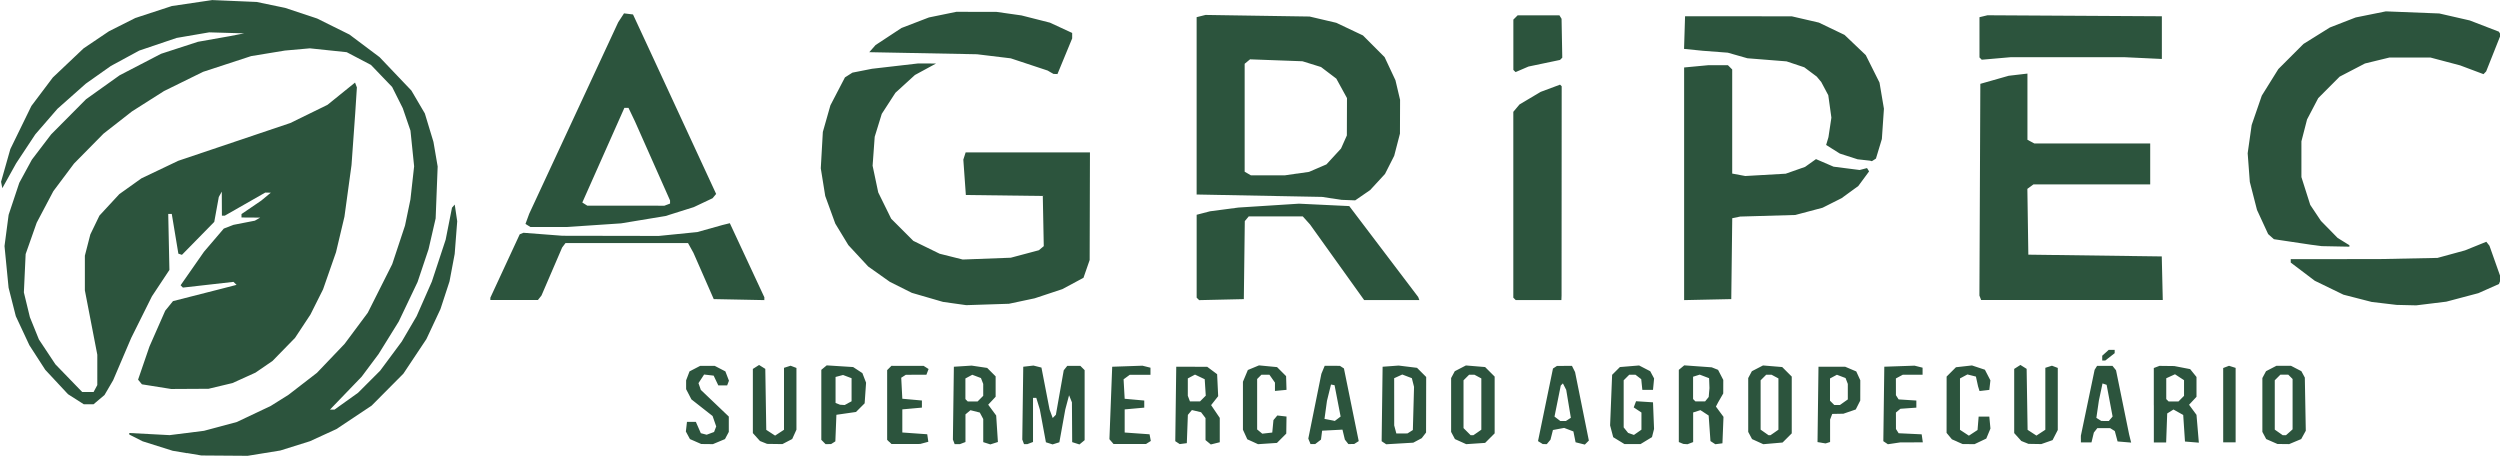 <?xml version="1.0" encoding="UTF-8" standalone="no"?>
<!-- Created with Inkscape (http://www.inkscape.org/) -->

<svg
   xmlns:dc="http://purl.org/dc/elements/1.1/"
   xmlns:cc="http://creativecommons.org/ns#"
   xmlns:rdf="http://www.w3.org/1999/02/22-rdf-syntax-ns#"
   xmlns:svg="http://www.w3.org/2000/svg"
   xmlns="http://www.w3.org/2000/svg"
   xmlns:sodipodi="http://sodipodi.sourceforge.net/DTD/sodipodi-0.dtd"
   xmlns:inkscape="http://www.inkscape.org/namespaces/inkscape"
   version="1.1"
   id="svg829"
   width="449.73"
   height="81.997">
  <defs
     id="defs833" />
  <sodipodi:namedview
     pagecolor="#ffffff"
     bordercolor="#666666"
     borderopacity="1"
     objecttolerance="10"
     gridtolerance="10"
     guidetolerance="10"
     inkscape:pageopacity="0"
     inkscape:pageshadow="2"
     inkscape:window-width="640"
     inkscape:window-height="480"
     id="namedview831" />
  <inkscape:clipboard
     style="font-variant-east_asian:normal;opacity:1;vector-effect:none;fill:#2c543d;fill-opacity:1;stroke-width:0.32;stroke-linecap:butt;stroke-linejoin:miter;stroke-miterlimit:4;stroke-dasharray:none;stroke-dashoffset:0;stroke-opacity:1"
     min="1267.265,981.295"
     max="1716.995,1063.292" />
  <g
     id="g827"
     transform="matrix(3.78,0,0,3.78,-1267.265,-59.228)">
    <path
       inkscape:export-ydpi="43.673954"
       inkscape:export-xdpi="43.673954"
       sodipodi:nodetypes="cccccccccccccccccccccccccccccccccccccccccccccccccccccccccccccccccccccccccccccccccccccccccccccccccccccccccccccccccccccccccccccccccccccccccccccccccccccccccccccccccccccccccccccccccccccccccccccccccccccccccccccccccccccccccccccccccccccccccccccccccccccccccccccccccccccccccccccccccccccccccccccccccccccccccccccccccccccccccccccccccccccccccccccccccccccccc"
       style="fill:#2c543d;stroke-width:0.085"
       d="m 344.155,37.236 -0.683,-0.115 -0.714,-0.225 -0.714,-0.225 -0.318,-0.161 -0.318,-0.161 v -0.037 -0.037 l 0.96,0.051 0.96,0.051 0.818,-0.103 0.818,-0.103 0.78,-0.209 0.78,-0.209 0.807,-0.382 0.807,-0.382 0.424,-0.266 0.424,-0.266 0.677,-0.523 0.677,-0.523 0.657,-0.688 0.657,-0.688 0.552,-0.741 0.552,-0.741 0.582,-1.157 0.582,-1.157 0.304,-0.917 0.304,-0.917 0.129,-0.622 0.129,-0.622 0.088,-0.789 0.088,-0.789 -0.087,-0.849 -0.087,-0.849 -0.183,-0.533 -0.183,-0.533 -0.253,-0.505 -0.253,-0.505 -0.504,-0.525 -0.504,-0.525 -0.577,-0.303 -0.577,-0.303 -0.877,-0.092 -0.877,-0.092 -0.593,0.053 -0.593,0.053 -0.804,0.132 -0.804,0.132 -1.143,0.374 -1.143,0.374 -0.931,0.458 -0.931,0.458 -0.762,0.484 -0.762,0.484 -0.677,0.529 -0.677,0.529 -0.702,0.712 -0.702,0.712 -0.492,0.657 -0.492,0.657 -0.396,0.75 -0.396,0.75 -0.263,0.747 -0.263,0.747 -0.042,0.912 -0.042,0.912 0.143,0.589 0.143,0.589 0.215,0.531 0.215,0.531 0.392,0.591 0.392,0.591 0.637,0.658 0.637,0.658 h 0.272 0.272 l 0.088,-0.164 0.088,-0.164 V 33.272 32.551 l -0.296,-1.532 -0.296,-1.532 v -0.825 -0.825 l 0.13,-0.505 0.13,-0.505 0.217,-0.449 0.217,-0.449 0.473,-0.511 0.473,-0.511 0.526,-0.375 0.526,-0.375 0.877,-0.418 0.877,-0.418 2.667,-0.899 2.667,-0.899 0.883,-0.432 0.883,-0.432 0.656,-0.53 0.656,-0.53 0.044,0.115 0.044,0.115 -0.04,0.619 -0.04,0.619 -0.088,1.228 -0.088,1.228 -0.168,1.228 -0.168,1.228 -0.201,0.847 -0.201,0.847 -0.308,0.883 -0.308,0.883 -0.3,0.599 -0.3,0.599 -0.367,0.556 -0.367,0.556 -0.536,0.549 -0.536,0.549 -0.405,0.278 -0.405,0.278 -0.547,0.248 -0.547,0.248 -0.57,0.136 -0.57,0.136 -0.889,0.005 -0.889,0.005 -0.696,-0.111 -0.696,-0.111 -0.092,-0.111 -0.092,-0.111 0.271,-0.789 0.271,-0.789 0.375,-0.852 0.375,-0.852 0.185,-0.228 0.185,-0.228 1.185,-0.302 1.185,-0.302 0.328,-0.085 0.328,-0.085 -0.074,-0.071 -0.074,-0.071 -1.203,0.136 -1.203,0.136 -0.055,-0.055 -0.055,-0.055 0.557,-0.798 0.557,-0.798 0.471,-0.551 0.471,-0.551 0.231,-0.089 0.231,-0.089 0.508,-0.099 0.508,-0.099 0.127,-0.073 0.127,-0.073 -0.445,-0.003 -0.445,-0.003 v -0.081 -0.081 l 0.471,-0.321 0.471,-0.321 0.227,-0.188 0.227,-0.188 -0.132,-0.003 -0.132,-0.003 -0.964,0.55 -0.964,0.55 h -0.068 -0.068 l -0.003,-0.572 -0.003,-0.572 -0.071,0.127 -0.071,0.127 -0.108,0.593 -0.108,0.593 -0.769,0.784 -0.769,0.784 -0.085,-0.028 -0.085,-0.028 -0.055,-0.332 -0.055,-0.332 -0.102,-0.614 -0.102,-0.614 h -0.084 -0.084 l 0.028,1.333 0.028,1.333 -0.416,0.628 -0.416,0.628 -0.493,0.99 -0.493,0.99 -0.43,1.007 -0.43,1.007 -0.205,0.351 -0.205,0.351 -0.262,0.221 -0.262,0.221 h -0.231 -0.231 l -0.376,-0.24 -0.376,-0.24 -0.541,-0.58 -0.541,-0.58 -0.378,-0.585 -0.378,-0.585 -0.323,-0.691 -0.323,-0.691 -0.172,-0.677 -0.172,-0.677 -0.097,-0.991 -0.097,-0.991 0.098,-0.744 0.098,-0.744 0.254,-0.762 0.254,-0.762 0.299,-0.55 0.299,-0.55 0.458,-0.601 0.458,-0.601 0.832,-0.838 0.832,-0.838 0.798,-0.569 0.798,-0.569 0.987,-0.512 0.987,-0.512 0.876,-0.285 0.876,-0.285 0.762,-0.135 0.762,-0.135 0.339,-0.066 0.339,-0.066 -0.833,-0.024 -0.833,-0.024 -0.775,0.133 -0.775,0.133 -0.889,0.301 -0.889,0.301 -0.677,0.367 -0.677,0.367 -0.593,0.419 -0.593,0.419 -0.676,0.599 -0.676,0.599 -0.527,0.608 -0.527,0.608 -0.455,0.688 -0.455,0.688 -0.33,0.593 -0.33,0.593 -0.03,-0.152 -0.03,-0.152 0.221,-0.779 0.221,-0.779 0.501,-1.026 0.501,-1.026 0.51,-0.677 0.51,-0.677 0.732,-0.693 0.732,-0.693 0.604,-0.407 0.604,-0.407 0.628,-0.316 0.628,-0.316 0.868,-0.284 0.868,-0.284 0.96,-0.142 0.96,-0.142 1.058,0.045 1.058,0.045 0.677,0.141 0.677,0.141 0.762,0.253 0.762,0.253 0.769,0.382 0.769,0.381 0.717,0.538 0.717,0.538 0.757,0.795 0.757,0.795 0.32,0.545 0.32,0.545 0.205,0.677 0.205,0.677 0.1,0.585 0.1,0.585 -0.048,1.235 -0.048,1.235 -0.169,0.734 -0.169,0.734 -0.261,0.779 -0.261,0.779 -0.449,0.942 -0.449,0.942 -0.48,0.774 -0.48,0.774 -0.402,0.538 -0.402,0.538 -0.754,0.783 -0.754,0.783 h 0.108 0.108 l 0.56,-0.4 0.56,-0.4 0.527,-0.527 0.527,-0.527 0.514,-0.693 0.514,-0.693 0.353,-0.603 0.353,-0.603 0.362,-0.822 0.362,-0.822 0.329,-0.998 0.329,-0.998 0.151,-0.762 0.151,-0.762 0.065,-0.074 0.065,-0.074 0.059,0.397 0.059,0.397 -0.06,0.777 -0.06,0.777 -0.123,0.654 -0.123,0.654 -0.215,0.658 -0.215,0.658 -0.335,0.715 -0.335,0.715 -0.548,0.823 -0.548,0.823 -0.755,0.76 -0.755,0.76 -0.838,0.558 -0.838,0.558 -0.63,0.289 -0.63,0.289 -0.705,0.221 -0.705,0.221 -0.777,0.126 -0.777,0.126 -1.101,-0.008 -1.101,-0.008 -0.683,-0.115 z"
       id="path834"
       inkscape:connector-curvature="0" />
    <path
       inkscape:export-ydpi="43.673954"
       inkscape:export-xdpi="43.673954"
       sodipodi:nodetypes="cccccccccccccccccccccccccccccccccccccccccccccccccccccccccccccccccccccccccccccccccccccccccccccccccccccccccccccccccccccccccccccccccccccccccccccccccccccccccccccccccccccccccccccccccccccccccccccccccccccccccccccccccccccccccccccccccccccccccccccccccccccccccccccccccccccccccccccccccccccccccccccccccccccccccccccccccccccccccccccccccccccccccccccccccccccccccccccccccccccccccccccccccccccccccccccccccccccccccccccccccccccccccccccccccccccccccccccccccccccccccccccccccccccccccccccccccccccccccccccccccccccccccccccccccccccccccccccccccccccccccccccccccccccccccccccccccccccccccccccccccccccccccccccccccccccccccccccccccccccccccccccccccccccccccccccccccccccccccccccccccccccccccccccccccccccccccccccccccccccccccccccccccccccccccccccccccccccccccccccccccccccccccccccccccccccccccccccccccccccccccccccccccccccccccccccccccccccccccccccccccccccccccccccccccccccccccccccccccccccccccccccccccccccccccccccccccccccccccccccccccccccccccccccccccccccccccccccccccccccccccccccccccccccccccccccccccccccccccccccccccccccccccccccccccccccccccccccccccccccccccccccccccccccccccccccccccccccccccccccccccccccccccccccccccccccccccccccccccccccccccccccccccccccccccccccccccccccccccccccccccccccccccccccccccccccccccccccccccccccccccccccccccccccccccccccccccccccccccccccccccccccccccccccccccccccccccccccccccccccccccccccccccccccccccccccccccccccccccccccccccccccccccccccccccccccccccccccccccccccccccccccccccccccccccccccccccccccccccccccccccccccccccccccccccccccccccccccccccccccccccccccccccccccccccccccccccccccccccccccccccccccccccccccccccccccccccccccccccccccccccccccccccccccccccccccccccccccccccccccccccccccccccccccccccccccccccccccccccccccccccccccccccccccccccccccccccccccccccccccccccccccccccc"
       style="fill:#2c543d;stroke-width:0.085"
       d="m 368.359,36.682 -0.269,-0.117 -0.097,-0.18 -0.097,-0.18 0.026,-0.229 0.026,-0.229 h 0.212 0.212 l 0.118,0.269 0.118,0.269 0.139,0.036 0.139,0.036 0.176,-0.065 0.176,-0.065 0.051,-0.132 0.051,-0.132 -0.086,-0.248 -0.086,-0.248 -0.504,-0.396 -0.504,-0.396 -0.126,-0.243 -0.126,-0.243 v -0.21 -0.21 l 0.081,-0.213 0.081,-0.213 0.253,-0.131 0.253,-0.131 h 0.347 0.347 l 0.253,0.131 0.253,0.131 0.085,0.222 0.085,0.222 -0.043,0.112 -0.043,0.112 h -0.21 -0.21 l -0.111,-0.233 -0.111,-0.233 -0.227,-0.026 -0.227,-0.026 -0.134,0.205 -0.134,0.205 0.056,0.16 0.055,0.16 0.666,0.635 0.666,0.635 v 0.365 0.365 l -0.091,0.171 -0.091,0.171 -0.287,0.12 -0.287,0.12 -0.278,-0.003 -0.278,-0.003 -0.269,-0.117 z m 3.232,0.043 -0.169,-0.069 -0.169,-0.188 -0.169,-0.188 v -1.527 -1.527 l 0.148,-0.094 0.148,-0.094 0.148,0.093 0.148,0.093 0.023,1.451 0.023,1.451 0.21,0.137 0.21,0.137 0.212,-0.139 0.212,-0.139 v -1.474 -1.474 l 0.157,-0.05 0.157,-0.05 0.139,0.053 0.139,0.053 v 1.469 1.469 l -0.101,0.222 -0.101,0.222 -0.233,0.121 -0.233,0.121 -0.364,-0.005 -0.364,-0.005 -0.169,-0.069 z m 2.853,-0.022 -0.102,-0.102 v -1.666 -1.666 l 0.128,-0.106 0.128,-0.106 0.629,0.04 0.629,0.04 0.22,0.144 0.22,0.144 0.088,0.228 0.088,0.228 -0.034,0.491 -0.034,0.491 -0.206,0.206 -0.206,0.206 -0.466,0.067 -0.466,0.067 -0.025,0.632 -0.025,0.632 -0.102,0.065 -0.102,0.065 -0.131,10e-4 -0.131,0.001 -0.102,-0.102 z m 1.174,-1.849 0.164,-0.088 v -0.549 -0.549 l -0.203,-0.077 -0.203,-0.077 -0.178,0.047 -0.178,0.047 v 0.618 0.618 l 0.106,0.043 0.106,0.043 0.111,0.007 0.111,0.007 0.164,-0.088 z m 1.959,1.849 -0.102,-0.102 v -1.659 -1.659 l 0.102,-0.102 0.102,-0.102 0.766,0.001 0.766,10e-4 0.118,0.075 0.118,0.075 -0.052,0.136 -0.052,0.136 -0.489,10e-4 -0.489,0.001 -0.11,0.07 -0.11,0.07 0.026,0.5 0.026,0.5 0.466,0.042 0.466,0.042 v 0.169 0.169 l -0.466,0.042 -0.466,0.042 v 0.55 0.55 l 0.593,0.042 0.593,0.042 0.026,0.179 0.026,0.179 -0.195,0.052 -0.195,0.052 -0.682,10e-4 -0.682,0.001 -0.102,-0.102 z m 3.069,-0.007 -0.042,-0.108 0.023,-1.733 0.023,-1.733 0.423,-0.027 0.423,-0.027 0.37,0.055 0.37,0.055 0.201,0.201 0.201,0.201 v 0.485 0.485 l -0.177,0.189 -0.177,0.189 0.19,0.257 0.19,0.257 0.041,0.631 0.041,0.631 -0.18,0.057 -0.18,0.057 -0.169,-0.054 -0.169,-0.054 v -0.55 -0.55 l -0.082,-0.154 -0.082,-0.154 -0.222,-0.056 -0.222,-0.056 -0.119,0.099 -0.119,0.099 v 0.658 0.658 l -0.134,0.051 -0.134,0.051 h -0.123 -0.123 z m 1.268,-2.057 0.133,-0.133 v -0.283 -0.283 l -0.054,-0.14 -0.054,-0.14 -0.206,-0.078 -0.206,-0.078 -0.164,0.088 -0.164,0.088 v 0.491 0.491 l 0.056,0.057 0.056,0.056 h 0.234 0.234 z m 2.034,2.057 -0.042,-0.108 0.023,-1.733 0.023,-1.733 0.243,-0.028 0.243,-0.028 0.19,0.048 0.19,0.048 0.193,0.996 0.193,0.996 0.075,0.204 0.075,0.204 0.075,-0.077 0.076,-0.077 0.187,-1.058 0.187,-1.058 0.084,-0.106 0.084,-0.106 h 0.311 0.311 l 0.102,0.102 0.102,0.102 v 1.666 1.666 l -0.123,0.102 -0.123,0.102 -0.173,-0.055 -0.173,-0.055 -0.006,-0.947 -0.006,-0.947 -0.068,-0.169 -0.068,-0.169 -0.09,0.339 -0.09,0.339 -0.141,0.78 -0.141,0.78 -0.161,0.051 -0.161,0.051 -0.159,-0.051 -0.159,-0.051 -0.145,-0.781 -0.145,-0.781 -0.084,-0.275 -0.084,-0.275 h -0.078 -0.078 v 1.049 1.049 l -0.134,0.051 -0.134,0.051 h -0.08 -0.08 l -0.042,-0.108 z m 4.203,-0.009 -0.098,-0.117 0.066,-1.724 0.066,-1.724 0.72,-0.025 0.72,-0.025 0.191,0.048 0.191,0.048 v 0.168 0.168 h -0.492 -0.492 l -0.148,0.108 -0.148,0.108 0.026,0.463 0.026,0.463 0.466,0.042 0.466,0.042 v 0.169 0.169 l -0.466,0.042 -0.466,0.042 v 0.55 0.55 l 0.592,0.042 0.592,0.042 0.03,0.159 0.03,0.159 -0.114,0.072 -0.114,0.072 -0.773,10e-4 -0.773,0.001 -0.098,-0.117 z m 3.144,0.048 -0.108,-0.07 0.023,-1.772 0.023,-1.772 0.737,0.002 0.737,0.002 0.236,0.176 0.236,0.176 0.025,0.523 0.025,0.523 -0.168,0.213 -0.168,0.213 0.206,0.304 0.206,0.304 v 0.579 0.579 l -0.213,0.053 -0.213,0.053 -0.126,-0.104 -0.126,-0.104 v -0.524 -0.524 l -0.106,-0.139 -0.106,-0.139 -0.218,-0.052 -0.218,-0.052 -0.096,0.115 -0.096,0.115 -0.025,0.673 -0.025,0.673 -0.169,0.022 -0.169,0.022 -0.108,-0.07 z m 1.206,-2.1 0.137,-0.137 -0.025,-0.391 -0.025,-0.391 -0.231,-0.11 -0.231,-0.11 -0.171,0.091 -0.171,0.091 v 0.413 0.413 l 0.051,0.134 0.051,0.134 h 0.239 0.239 z m 2.37,2.056 -0.256,-0.116 -0.104,-0.228 -0.104,-0.228 v -1.142 -1.142 l 0.117,-0.279 0.117,-0.279 0.265,-0.11 0.265,-0.11 0.43,0.041 0.43,0.041 0.215,0.215 0.215,0.215 0.01,0.326 0.01,0.326 -0.275,0.026 -0.275,0.026 v -0.198 -0.198 l -0.132,-0.188 -0.132,-0.188 h -0.19 -0.19 l -0.102,0.102 -0.102,0.102 v 1.2 1.2 l 0.122,0.101 0.122,0.101 0.238,-0.027 0.238,-0.027 0.028,-0.296 0.028,-0.296 0.092,-0.11 0.092,-0.11 0.219,0.025 0.219,0.025 -0.006,0.406 -0.006,0.406 -0.222,0.222 -0.222,0.222 -0.45,0.03 -0.45,0.03 z m 2.698,-0.018 -0.051,-0.132 0.311,-1.541 0.311,-1.541 0.079,-0.191 0.079,-0.191 0.362,10e-4 0.362,0.001 0.096,0.062 0.096,0.062 0.352,1.729 0.352,1.729 -0.109,0.069 -0.109,0.069 -0.138,0.001 -0.138,10e-4 -0.083,-0.106 -0.083,-0.106 -0.057,-0.237 -0.057,-0.237 -0.484,0.025 -0.484,0.025 -0.027,0.212 -0.027,0.212 -0.137,0.106 -0.137,0.106 h -0.113 -0.113 l -0.051,-0.132 z m 1.348,-1.075 0.139,-0.106 -0.144,-0.745 -0.144,-0.745 -0.085,-0.017 -0.085,-0.017 -0.096,0.389 -0.096,0.389 -0.059,0.429 -0.059,0.429 0.198,0.038 0.198,0.038 0.047,0.011 0.047,0.011 z m 2.199,1.142 -0.108,-0.074 0.023,-1.772 0.023,-1.772 0.381,-0.028 0.381,-0.028 0.438,0.054 0.438,0.054 0.218,0.218 0.218,0.218 -0.003,1.322 -0.003,1.322 -0.103,0.134 -0.103,0.134 -0.201,0.107 -0.201,0.107 -0.645,0.038 -0.645,0.038 -0.108,-0.074 z m 1.251,-0.526 0.127,-0.08 0.028,-1.027 0.028,-1.027 -0.052,-0.207 -0.052,-0.207 -0.228,-0.087 -0.228,-0.087 -0.193,0.088 -0.193,0.088 0.001,1.124 10e-4,1.124 0.051,0.191 0.051,0.191 0.265,-10e-4 0.265,-0.001 0.127,-0.08 z m 2.398,0.472 -0.268,-0.121 -0.091,-0.171 -0.091,-0.171 v -1.281 -1.281 l 0.087,-0.163 0.087,-0.163 0.265,-0.137 0.265,-0.137 0.457,0.038 0.457,0.038 0.227,0.227 0.227,0.227 v 1.351 1.351 l -0.227,0.227 -0.227,0.227 -0.45,0.03 -0.45,0.03 z m 0.8,-0.436 0.188,-0.132 v -1.22 -1.22 l -0.164,-0.088 -0.164,-0.088 h -0.127 -0.127 l -0.133,0.133 -0.133,0.133 v 1.137 1.137 l 0.169,0.169 0.169,0.169 h 0.066 0.066 z m 2.997,0.482 -0.112,-0.071 0.356,-1.727 0.356,-1.727 0.095,-0.062 0.095,-0.062 0.357,-10e-4 0.357,-0.001 0.074,0.148 0.074,0.148 0.328,1.629 0.328,1.629 -0.096,0.096 -0.096,0.096 -0.22,-0.055 -0.22,-0.055 -0.052,-0.258 -0.052,-0.258 -0.22,-0.084 -0.22,-0.084 -0.267,0.05 -0.267,0.05 -0.058,0.23 -0.058,0.23 -0.088,0.106 -0.088,0.106 -0.096,-10e-4 -0.096,-0.001 -0.112,-0.071 z m 1.332,-1.105 0.119,-0.075 -0.11,-0.664 -0.11,-0.664 -0.079,-0.155 -0.079,-0.155 -0.051,0.051 -0.051,0.051 -0.149,0.739 -0.149,0.739 0.139,0.106 0.139,0.106 0.132,-0.001 0.132,-10e-4 0.119,-0.075 z m 2.405,1.013 -0.27,-0.165 -0.074,-0.28 -0.074,-0.28 0.048,-1.204 0.048,-1.204 0.185,-0.185 0.185,-0.185 0.457,-0.038 0.457,-0.038 0.265,0.137 0.265,0.137 0.092,0.172 0.092,0.172 -0.026,0.271 -0.026,0.271 h -0.254 -0.254 l -0.026,-0.254 -0.026,-0.254 -0.138,-0.106 -0.138,-0.106 h -0.147 -0.147 l -0.133,0.133 -0.133,0.133 v 1.121 1.121 l 0.106,0.131 0.106,0.131 0.138,0.048 0.138,0.048 0.179,-0.125 0.179,-0.125 v -0.408 -0.408 l -0.184,-0.122 -0.184,-0.122 0.056,-0.147 0.056,-0.147 0.403,0.026 0.403,0.026 0.025,0.634 0.025,0.634 -0.049,0.194 -0.049,0.194 -0.273,0.166 -0.273,0.166 h -0.381 -0.381 z m 2.958,0.109 -0.106,-0.043 v -1.718 -1.718 l 0.129,-0.107 0.129,-0.107 0.654,0.047 0.654,0.047 0.151,0.06 0.151,0.06 0.124,0.24 0.124,0.24 -10e-4,0.322 -10e-4,0.322 -0.122,0.212 -0.122,0.212 -0.052,0.1 -0.052,0.1 0.18,0.244 0.18,0.244 -0.025,0.63 -0.025,0.63 -0.169,0.022 -0.169,0.022 -0.116,-0.075 -0.116,-0.075 -0.043,-0.608 -0.043,-0.608 -0.196,-0.128 -0.196,-0.128 -0.173,0.055 -0.173,0.055 v 0.705 0.705 l -0.134,0.051 -0.134,0.051 -0.099,-0.007 -0.099,-0.007 -0.106,-0.043 z m 1.23,-2.082 0.087,-0.106 0.018,-0.212 0.018,-0.212 -0.009,-0.235 -0.009,-0.235 -0.223,-0.085 -0.223,-0.085 -0.158,0.05 -0.158,0.05 v 0.531 0.531 l 0.056,0.057 0.056,0.056 h 0.23 0.23 z m 2.417,2.02 -0.268,-0.122 -0.091,-0.171 -0.091,-0.171 v -1.281 -1.281 l 0.087,-0.163 0.087,-0.163 0.265,-0.137 0.265,-0.137 0.457,0.038 0.457,0.038 0.227,0.227 0.227,0.227 v 1.351 1.351 l -0.218,0.218 -0.218,0.218 -0.459,0.04 -0.459,0.04 z m 0.8,-0.437 0.188,-0.132 v -1.22 -1.22 l -0.164,-0.088 -0.164,-0.088 h -0.127 -0.127 l -0.133,0.133 -0.133,0.133 v 1.174 1.174 l 0.188,0.132 0.188,0.132 h 0.047 0.047 z m 2.24,0.489 -0.192,-0.031 0.023,-1.793 0.023,-1.793 h 0.635 0.635 l 0.264,0.112 0.264,0.112 0.096,0.21 0.096,0.21 -0.001,0.483 -10e-4,0.483 -0.107,0.212 -0.107,0.212 -0.294,0.101 -0.294,0.101 -0.266,0.005 -0.266,0.005 -0.051,0.134 -0.051,0.134 v 0.534 0.534 l -0.106,0.034 -0.106,0.034 -0.192,-0.031 z m 1.062,-1.929 0.188,-0.132 v -0.369 -0.369 l -0.054,-0.14 -0.054,-0.14 -0.206,-0.078 -0.206,-0.078 -0.164,0.088 -0.164,0.088 v 0.53 0.53 l 0.102,0.102 0.102,0.102 h 0.134 0.134 z m 1.986,1.928 -0.108,-0.073 0.023,-1.772 0.023,-1.772 0.72,-0.025 0.72,-0.025 0.191,0.048 0.191,0.048 v 0.168 0.168 h -0.471 -0.471 l -0.164,0.088 -0.164,0.088 10e-4,0.399 10e-4,0.399 0.064,0.1 0.064,0.1 0.422,0.027 0.422,0.027 v 0.169 0.169 l -0.379,0.027 -0.379,0.027 -0.107,0.089 -0.107,0.089 10e-4,0.392 0.001,0.392 0.064,0.101 0.064,0.101 0.548,0.026 0.548,0.026 0.027,0.191 0.027,0.191 -0.535,9.3e-4 -0.535,9.3e-4 -0.296,0.044 -0.296,0.044 -0.108,-0.073 z m 3.41,-0.051 -0.254,-0.111 -0.127,-0.153 -0.127,-0.153 8.4e-4,-1.34 8.6e-4,-1.34 0.222,-0.222 0.222,-0.222 0.381,-0.043 0.381,-0.043 0.308,0.102 0.308,0.102 0.131,0.253 0.131,0.253 -0.026,0.227 -0.026,0.227 -0.233,0.027 -0.233,0.027 -0.035,-0.112 -0.035,-0.112 -0.051,-0.232 -0.051,-0.232 -0.202,-0.051 -0.202,-0.051 -0.177,0.095 -0.177,0.095 v 1.223 1.223 l 0.212,0.139 0.212,0.139 0.206,-0.135 0.206,-0.135 0.026,-0.319 0.026,-0.319 h 0.254 0.254 l 0.027,0.285 0.027,0.285 -0.099,0.238 -0.099,0.238 -0.28,0.133 -0.28,0.133 -0.284,-0.003 -0.284,-0.003 -0.254,-0.111 z m 3.217,0.037 -0.169,-0.069 -0.169,-0.188 -0.169,-0.188 v -1.527 -1.527 l 0.148,-0.094 0.148,-0.094 0.148,0.093 0.148,0.093 0.023,1.451 0.023,1.451 0.21,0.137 0.21,0.137 0.212,-0.139 0.212,-0.139 v -1.474 -1.474 l 0.157,-0.05 0.157,-0.05 0.139,0.053 0.139,0.053 v 1.477 1.477 l -0.124,0.241 -0.124,0.241 -0.269,0.094 -0.269,0.094 -0.305,-0.005 -0.305,-0.005 -0.169,-0.069 z m 11.754,-0.043 -0.268,-0.117 -0.091,-0.171 -0.091,-0.171 v -1.281 -1.281 l 0.087,-0.163 0.087,-0.163 0.247,-0.128 0.247,-0.128 h 0.347 0.347 l 0.247,0.128 0.247,0.128 0.082,0.152 0.082,0.152 0.023,1.265 0.023,1.265 -0.109,0.198 -0.109,0.198 -0.287,0.12 -0.287,0.12 -0.278,-0.003 -0.278,-0.003 -0.269,-0.117 z m 0.833,-0.44 0.155,-0.14 v -1.198 -1.198 l -0.102,-0.102 -0.102,-0.102 h -0.189 -0.189 l -0.133,0.133 -0.133,0.133 v 1.174 1.174 l 0.188,0.132 0.188,0.132 h 0.08 0.08 z m -9.921,0.322 v -0.157 l 0.327,-1.568 0.327,-1.568 0.059,-0.095 0.059,-0.095 h 0.366 0.366 l 0.085,0.106 0.085,0.106 0.311,1.524 0.311,1.524 0.048,0.196 0.049,0.196 -0.323,-0.027 -0.323,-0.027 -0.066,-0.247 -0.066,-0.247 -0.109,-0.069 -0.109,-0.069 -0.307,-0.001 -0.307,-10e-4 -0.083,0.106 -0.083,0.106 -0.056,0.233 -0.056,0.233 h -0.252 -0.252 v -0.157 z m 1.422,-0.965 0.088,-0.107 -0.142,-0.754 -0.142,-0.754 -0.098,-0.033 -0.098,-0.033 -0.086,0.407 -0.086,0.407 -0.06,0.412 -0.06,0.412 0.117,0.074 0.117,0.074 0.18,10e-4 0.18,0.001 0.088,-0.107 z m 2.049,-0.646 v -1.769 l 0.134,-0.051 0.134,-0.051 0.353,0.004 0.353,0.004 0.378,0.073 0.378,0.073 0.151,0.187 0.151,0.187 v 0.472 0.472 l -0.177,0.189 -0.177,0.189 0.177,0.24 0.177,0.24 0.056,0.662 0.056,0.662 -0.33,-0.027 -0.33,-0.027 -0.042,-0.632 -0.042,-0.632 -0.232,-0.13 -0.232,-0.13 -0.149,0.094 -0.149,0.094 -0.025,0.69 -0.025,0.69 h -0.293 -0.293 v -1.769 z m 1.306,-0.311 0.133,-0.133 v -0.373 -0.373 l -0.215,-0.141 -0.215,-0.141 -0.208,0.095 -0.208,0.095 v 0.496 0.496 l 0.057,0.057 0.056,0.056 h 0.234 0.234 z m 1.996,0.311 v -1.769 l 0.139,-0.053 0.139,-0.053 0.157,0.05 0.157,0.05 v 1.772 1.772 h -0.296 -0.296 z m -5.757,-2.24 v -0.114 l 0.155,-0.14 0.155,-0.14 h 0.141 0.142 v 0.079 0.079 l -0.223,0.175 -0.223,0.175 h -0.073 -0.073 z m -54.614,-2.598 -0.554,-0.078 -0.741,-0.215 -0.741,-0.215 -0.525,-0.263 -0.525,-0.263 -0.514,-0.364 -0.514,-0.364 -0.472,-0.509 -0.472,-0.509 -0.311,-0.512 -0.311,-0.512 -0.239,-0.657 -0.239,-0.657 -0.106,-0.659 -0.106,-0.659 0.049,-0.865 0.049,-0.865 0.18,-0.633 0.18,-0.633 0.346,-0.665 0.346,-0.665 0.178,-0.113 0.178,-0.113 0.466,-0.092 0.466,-0.092 1.1,-0.127 1.1,-0.127 0.424,0.002 0.424,0.002 -0.503,0.273 -0.503,0.273 -0.464,0.423 -0.464,0.423 -0.325,0.502 -0.325,0.502 -0.168,0.545 -0.168,0.545 -0.05,0.689 -0.05,0.689 0.134,0.635 0.134,0.635 0.308,0.626 0.308,0.626 0.527,0.527 0.527,0.527 0.626,0.306 0.626,0.306 0.55,0.138 0.55,0.138 1.143,-0.043 1.143,-0.043 0.668,-0.178 0.668,-0.178 0.117,-0.097 0.117,-0.097 -0.023,-1.194 -0.023,-1.194 -1.831,-0.023 -1.831,-0.023 -0.06,-0.842 -0.06,-0.842 0.055,-0.172 0.055,-0.172 h 2.958 2.958 l -0.007,2.561 -0.007,2.561 -0.147,0.423 -0.147,0.423 -0.503,0.27 -0.503,0.27 -0.658,0.218 -0.658,0.218 -0.612,0.13 -0.612,0.13 -1.016,0.033 -1.016,0.033 z m 68.033,-0.005 -0.593,-0.07 -0.673,-0.173 -0.673,-0.173 -0.682,-0.331 -0.682,-0.331 -0.572,-0.433 -0.572,-0.433 v -0.082 -0.082 l 2.095,-0.001 2.095,-0.001 1.397,-0.028 1.397,-0.028 0.655,-0.179 0.655,-0.179 0.507,-0.205 0.507,-0.205 0.075,0.095 0.075,0.095 0.276,0.78 0.276,0.78 -0.05,0.13 -0.05,0.13 -0.49,0.218 -0.49,0.218 -0.762,0.202 -0.762,0.202 -0.717,0.088 -0.717,0.088 -0.468,-0.011 -0.468,-0.011 -0.593,-0.07 z m -90.128,-0.218 v -0.056 l 0.699,-1.508 0.699,-1.508 0.089,-0.036 0.089,-0.036 0.927,0.071 0.927,0.071 2.292,0.004 2.292,0.004 0.917,-0.092 0.917,-0.092 0.6,-0.168 0.6,-0.168 0.174,-0.043 0.174,-0.043 0.822,1.764 0.822,1.764 -0.001,0.066 -10e-4,0.066 -1.204,-0.024 -1.204,-0.024 -0.483,-1.101 -0.483,-1.101 -0.129,-0.233 -0.129,-0.233 h -2.915 -2.915 l -0.08,0.106 -0.08,0.106 -0.492,1.143 -0.492,1.143 -0.084,0.106 -0.084,0.106 h -1.133 -1.133 v -0.056 z m 33.672,0.002 -0.059,-0.059 v -1.972 -1.972 l 0.318,-0.083 0.318,-0.083 0.677,-0.089 0.677,-0.089 1.439,-0.092 1.439,-0.092 1.197,0.057 1.197,0.057 1.64,2.163 1.64,2.163 0.028,0.073 0.028,0.073 h -1.314 -1.314 l -1.288,-1.799 -1.288,-1.799 -0.172,-0.191 -0.172,-0.191 h -1.287 -1.287 l -0.093,0.112 -0.093,0.112 -0.023,1.856 -0.023,1.856 -1.063,0.024 -1.063,0.024 z m 15.068,-0.002 -0.057,-0.056 v -4.422 -4.422 l 0.148,-0.176 0.148,-0.176 0.503,-0.299 0.503,-0.299 0.461,-0.172 0.461,-0.172 0.039,0.039 0.039,0.039 -0.003,4.981 -0.003,4.981 -0.004,0.106 -0.004,0.106 h -1.087 -1.087 l -0.056,-0.056 z m 8.072,-5.475 v -5.536 l 0.572,-0.054 0.572,-0.054 0.47,-5.9e-4 0.47,-5.9e-4 0.102,0.102 0.102,0.102 v 2.477 2.477 l 0.311,0.058 0.311,0.058 0.963,-0.055 0.963,-0.055 0.46,-0.162 0.46,-0.162 0.26,-0.185 0.26,-0.185 0.418,0.18 0.418,0.18 0.621,0.079 0.621,0.079 0.175,-0.046 0.175,-0.046 0.049,0.079 0.049,0.079 -0.256,0.347 -0.256,0.347 -0.398,0.29 -0.398,0.29 -0.453,0.228 -0.453,0.228 -0.648,0.172 -0.648,0.172 -1.312,0.038 -1.312,0.038 -0.189,0.039 -0.189,0.039 -0.023,1.925 -0.023,1.925 -1.122,0.024 -1.122,0.024 v -5.536 z m 14.094,5.425 -0.041,-0.106 0.022,-5.038 0.022,-5.038 0.675,-0.192 0.675,-0.192 0.446,-0.052 0.446,-0.052 v 1.575 1.575 l 0.164,0.088 0.164,0.088 h 2.757 2.757 v 0.974 0.974 h -2.778 -2.778 l -0.145,0.106 -0.145,0.106 0.023,1.566 0.023,1.566 3.175,0.042 3.175,0.042 0.024,1.037 0.024,1.037 h -4.323 -4.323 z m 16.005,-2.491 -0.254,-0.032 -0.889,-0.133 -0.889,-0.133 -0.137,-0.122 -0.137,-0.122 -0.265,-0.574 -0.265,-0.574 -0.171,-0.667 -0.171,-0.667 -0.051,-0.682 -0.051,-0.682 0.095,-0.672 0.095,-0.672 0.241,-0.699 0.241,-0.699 0.394,-0.632 0.394,-0.632 0.598,-0.598 0.598,-0.598 0.629,-0.392 0.629,-0.392 0.613,-0.238 0.613,-0.238 0.718,-0.145 0.718,-0.145 1.272,0.05 1.272,0.05 0.725,0.166 0.725,0.166 0.692,0.267 0.692,0.267 0.045,0.073 0.045,0.073 -0.347,0.873 -0.347,0.873 -0.063,0.065 -0.063,0.065 -0.557,-0.209 -0.557,-0.209 -0.707,-0.187 -0.707,-0.187 -0.974,2.5e-4 -0.974,2.6e-4 -0.583,0.142 -0.583,0.142 -0.602,0.313 -0.602,0.313 -0.51,0.511 -0.51,0.511 -0.266,0.508 -0.266,0.508 -0.134,0.52 -0.134,0.52 v 0.851 0.851 l 0.21,0.661 0.21,0.661 0.254,0.381 0.254,0.381 0.398,0.406 0.398,0.406 0.28,0.173 0.28,0.173 v 0.035 0.035 l -0.656,-0.013 -0.656,-0.013 -0.254,-0.032 z m -85.123,-0.951 -0.117,-0.074 0.089,-0.242 0.089,-0.242 2.118,-4.557 2.118,-4.557 0.138,-0.211 0.138,-0.211 0.214,0.026 0.214,0.026 0.511,1.101 0.511,1.101 1.467,3.17 1.467,3.17 -0.085,0.102 -0.085,0.102 -0.446,0.211 -0.446,0.211 -0.673,0.212 -0.673,0.212 -1.058,0.175 -1.058,0.175 -1.298,0.087 -1.298,0.087 -0.861,-0.001 -0.861,-0.001 -0.117,-0.074 z m 6.63,-0.991 0.134,-0.051 v -0.074 -0.074 l -0.837,-1.885 -0.837,-1.885 -0.152,-0.318 -0.152,-0.318 h -0.098 -0.098 l -1.001,2.252 -1.001,2.252 0.119,0.075 0.119,0.075 1.835,10e-4 1.835,0.001 0.134,-0.051 z m 31.63,-0.297 -0.466,-0.071 -2.985,-0.057 -2.985,-0.057 v -4.22 -4.22 l 0.212,-0.053 0.212,-0.053 2.476,0.038 2.476,0.038 0.635,0.149 0.635,0.149 0.635,0.301 0.635,0.301 0.515,0.516 0.515,0.516 0.258,0.55 0.258,0.55 0.11,0.466 0.11,0.466 -0.003,0.804 -0.003,0.804 -0.137,0.528 -0.137,0.528 -0.219,0.432 -0.219,0.432 -0.353,0.383 -0.353,0.383 -0.356,0.245 -0.356,0.245 -0.323,-0.012 -0.323,-0.012 -0.466,-0.071 z m -1.665,-1.178 0.578,-0.084 0.414,-0.178 0.414,-0.178 0.347,-0.377 0.347,-0.377 0.139,-0.312 0.139,-0.312 0.003,-0.889 0.003,-0.889 -0.254,-0.463 -0.254,-0.463 -0.364,-0.276 -0.364,-0.276 -0.441,-0.137 -0.441,-0.137 -1.248,-0.046 -1.248,-0.046 -0.128,0.106 -0.128,0.106 v 2.568 2.568 l 0.148,0.086 0.148,0.086 0.804,8.9e-4 0.804,9e-4 0.578,-0.084 z m 26.981,-0.65 -0.296,-0.033 -0.423,-0.136 -0.423,-0.136 -0.326,-0.205 -0.326,-0.205 0.055,-0.184 0.055,-0.184 0.07,-0.466 0.07,-0.466 -0.074,-0.533 -0.074,-0.533 -0.167,-0.314 -0.167,-0.314 -0.108,-0.13 -0.108,-0.13 -0.296,-0.221 -0.296,-0.221 -0.422,-0.141 -0.422,-0.141 -0.932,-0.074 -0.932,-0.074 -0.466,-0.133 -0.466,-0.133 -0.593,-0.045 -0.593,-0.045 -0.448,-0.045 -0.448,-0.045 0.024,-0.777 0.024,-0.777 2.54,0.002 2.54,0.002 0.644,0.149 0.644,0.149 0.611,0.293 0.611,0.293 0.505,0.481 0.505,0.481 0.327,0.654 0.327,0.654 0.105,0.622 0.105,0.622 -0.049,0.72 -0.049,0.72 -0.141,0.466 -0.141,0.466 -0.097,0.062 -0.097,0.062 -0.042,-0.012 -0.042,-0.012 -0.296,-0.033 z m -38.704,-4.175 -0.138,-0.081 -0.878,-0.291 -0.878,-0.291 -0.804,-0.097 -0.804,-0.097 -2.563,-0.049 -2.563,-0.049 0.15,-0.17 0.15,-0.17 0.617,-0.406 0.617,-0.406 0.653,-0.251 0.653,-0.251 0.653,-0.134 0.653,-0.134 0.956,0.002 0.956,0.002 0.593,0.084 0.593,0.084 0.677,0.172 0.677,0.172 0.529,0.245 0.529,0.245 v 0.13 0.13 l -0.35,0.848 -0.35,0.848 -0.094,-0.003 -0.094,-0.003 z m 22.078,-0.059 -0.053,-0.053 v -1.197 -1.197 l 0.102,-0.102 0.102,-0.102 h 0.994 0.994 l 0.051,0.083 0.051,0.083 0.017,0.925 0.017,0.925 -0.054,0.054 -0.054,0.054 -0.75,0.157 -0.75,0.157 -0.307,0.132 -0.307,0.132 z m 22.183,-0.593 -0.053,-0.053 v -0.958 -0.958 l 0.191,-0.046 0.191,-0.046 4.149,0.024 4.149,0.024 v 1.016 1.016 l -0.889,-0.042 -0.889,-0.042 h -2.709 -2.709 l -0.688,0.06 -0.688,0.06 z"
       id="path823"
       inkscape:connector-curvature="0" />
  </g>
</svg>
